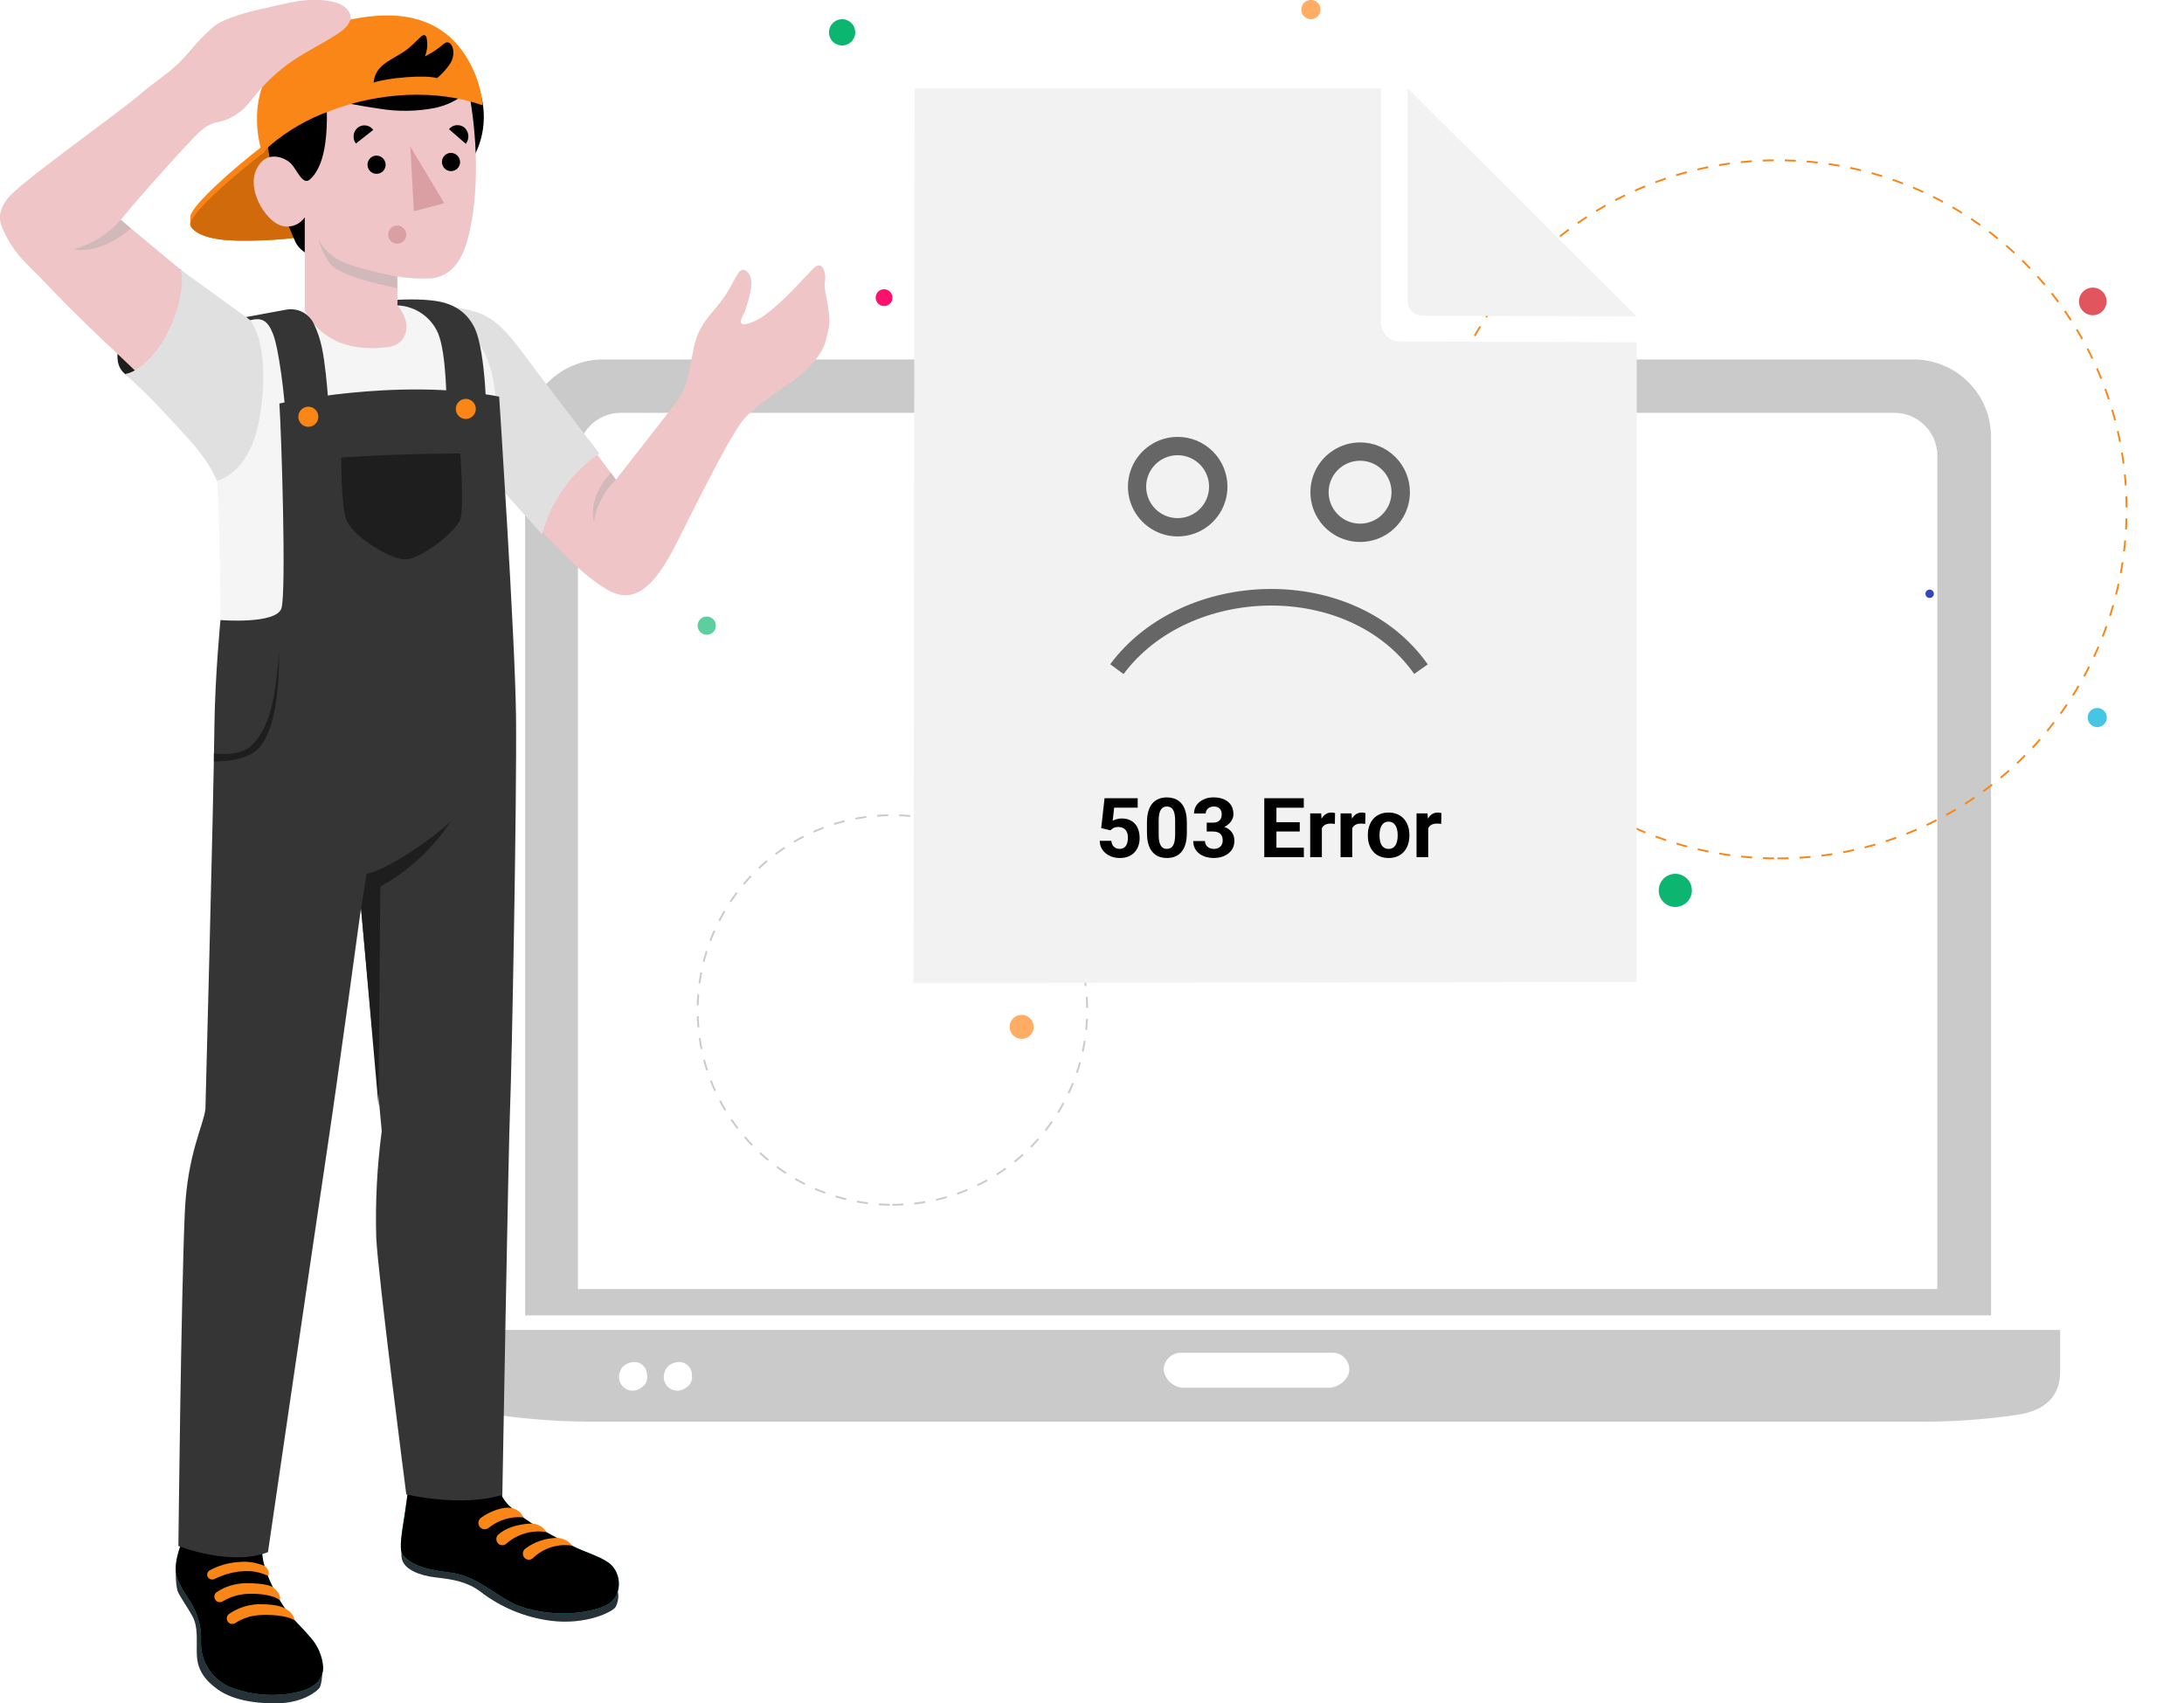<svg width="395" height="308" viewBox="0 0 395 308" fill="none" xmlns="http://www.w3.org/2000/svg">
<g clip-path="url(#clip0_889_287)">
<path d="M346.09 65H109.03C105.305 65.013 101.737 66.499 99.103 69.133C96.469 71.766 94.983 75.335 94.97 79.06V237.85H360.1V79.06C360.108 77.216 359.751 75.388 359.051 73.682C358.35 71.976 357.319 70.425 356.017 69.118C354.715 67.812 353.168 66.775 351.465 66.069C349.761 65.362 347.934 64.999 346.09 65ZM350.39 233.09H104.52V82.33C104.536 80.289 105.357 78.338 106.805 76.899C108.252 75.461 110.209 74.653 112.25 74.65H342.66C344.698 74.66 346.651 75.471 348.097 76.908C349.543 78.344 350.366 80.292 350.39 82.33V233.09ZM82 240.49V247.99C82 252.45 84.54 255.05 89.73 255.83C95.848 256.698 102.021 257.113 108.2 257.07H346.4C352.58 257.139 358.755 256.725 364.87 255.83C370.06 255.05 372.6 252.35 372.6 247.99V240.49H82ZM115.93 250.94C115.633 251.176 115.284 251.339 114.913 251.417C114.541 251.495 114.156 251.485 113.789 251.387C113.422 251.29 113.083 251.109 112.798 250.858C112.514 250.606 112.292 250.292 112.15 249.94C112.021 249.636 111.955 249.31 111.955 248.98C111.955 248.65 112.021 248.324 112.15 248.02C112.245 247.712 112.405 247.428 112.619 247.186C112.833 246.945 113.096 246.752 113.39 246.62C113.896 246.341 114.478 246.232 115.05 246.31C115.325 246.336 115.591 246.419 115.832 246.554C116.072 246.688 116.283 246.87 116.45 247.09C116.822 247.505 117.025 248.043 117.02 248.6C117.125 249.056 117.074 249.533 116.877 249.957C116.68 250.381 116.346 250.727 115.93 250.94ZM124.03 250.94C123.732 251.176 123.383 251.339 123.01 251.417C122.638 251.494 122.253 251.484 121.885 251.387C121.517 251.29 121.177 251.109 120.892 250.858C120.606 250.607 120.383 250.292 120.24 249.94C120.111 249.636 120.045 249.31 120.045 248.98C120.045 248.65 120.111 248.324 120.24 248.02C120.327 247.706 120.485 247.417 120.702 247.174C120.918 246.931 121.188 246.742 121.49 246.62C121.995 246.34 122.578 246.231 123.15 246.31C123.425 246.336 123.691 246.419 123.932 246.554C124.172 246.688 124.383 246.87 124.55 247.09C124.752 247.283 124.908 247.519 125.006 247.78C125.105 248.042 125.144 248.322 125.12 248.6C125.22 249.056 125.167 249.531 124.97 249.954C124.773 250.377 124.443 250.723 124.03 250.94ZM240.35 250.94H213.99C213.11 250.899 212.273 250.549 211.627 249.95C210.981 249.352 210.568 248.544 210.46 247.67C210.473 246.861 210.801 246.088 211.374 245.517C211.947 244.946 212.721 244.62 213.53 244.61H240.97C241.374 244.602 241.776 244.675 242.151 244.826C242.526 244.977 242.866 245.202 243.152 245.488C243.438 245.774 243.663 246.114 243.814 246.489C243.965 246.864 244.038 247.266 244.03 247.67C244.08 249.28 242.11 250.94 240.35 250.94Z" fill="#CACACA"/>
<path d="M321.491 155.22C356.351 155.22 384.611 126.96 384.611 92.1C384.611 57.24 356.351 28.98 321.491 28.98C286.631 28.98 258.371 57.24 258.371 92.1C258.371 126.96 286.631 155.22 321.491 155.22Z" stroke="#FA8617" stroke-width="0.33" stroke-miterlimit="10" stroke-dasharray="1.99 1.99"/>
<path d="M161.402 217.86C180.859 217.86 196.632 202.087 196.632 182.63C196.632 163.173 180.859 147.4 161.402 147.4C141.945 147.4 126.172 163.173 126.172 182.63C126.172 202.087 141.945 217.86 161.402 217.86Z" stroke="#CACACA" stroke-width="0.33" stroke-miterlimit="10" stroke-dasharray="1.99 1.99"/>
<path d="M254.59 15.95V54.43C254.59 55.129 254.865 55.799 255.355 56.297C255.845 56.795 256.511 57.079 257.21 57.09L296.01 57.23L254.59 15.95Z" fill="#F2F2F2"/>
<path d="M165.211 177.73L165.431 15.99H249.761V58.33C249.763 59.224 250.117 60.081 250.745 60.717C251.374 61.353 252.227 61.717 253.121 61.73L296.011 61.91V177.58L165.211 177.73Z" fill="#F2F2F2"/>
<path opacity="0.67" d="M127.822 114.78C128.733 114.78 129.472 114.041 129.472 113.13C129.472 112.219 128.733 111.48 127.822 111.48C126.911 111.48 126.172 112.219 126.172 113.13C126.172 114.041 126.911 114.78 127.822 114.78Z" fill="#0DB670"/>
<path d="M303 164C303.593 164 304.173 163.824 304.667 163.494C305.16 163.165 305.545 162.696 305.772 162.148C305.999 161.6 306.058 160.997 305.942 160.415C305.827 159.833 305.541 159.298 305.121 158.879C304.702 158.459 304.167 158.173 303.585 158.058C303.003 157.942 302.4 158.001 301.852 158.228C301.304 158.455 300.835 158.84 300.506 159.333C300.176 159.827 300 160.407 300 161C299.998 161.395 300.074 161.786 300.224 162.15C300.374 162.515 300.595 162.847 300.874 163.126C301.153 163.405 301.485 163.626 301.85 163.776C302.214 163.926 302.605 164.002 303 164Z" fill="#0DB670"/>
<path d="M159.891 55.34C160.192 55.34 160.486 55.251 160.736 55.084C160.986 54.917 161.18 54.679 161.295 54.402C161.41 54.124 161.441 53.818 161.382 53.523C161.323 53.229 161.178 52.958 160.966 52.745C160.753 52.533 160.482 52.388 160.188 52.329C159.893 52.271 159.587 52.301 159.309 52.416C159.032 52.531 158.794 52.726 158.627 52.976C158.46 53.225 158.371 53.519 158.371 53.82C158.371 54.223 158.531 54.61 158.816 54.895C159.101 55.18 159.488 55.34 159.891 55.34Z" fill="#FF106C"/>
<path d="M184.779 187.85C185.209 187.85 185.629 187.722 185.986 187.484C186.343 187.245 186.621 186.905 186.785 186.508C186.949 186.111 186.991 185.674 186.907 185.253C186.822 184.832 186.615 184.445 186.31 184.142C186.006 183.839 185.618 183.633 185.197 183.55C184.775 183.468 184.338 183.512 183.942 183.678C183.546 183.844 183.207 184.124 182.97 184.482C182.733 184.84 182.607 185.26 182.609 185.69C182.609 185.974 182.666 186.256 182.775 186.519C182.884 186.782 183.044 187.02 183.246 187.221C183.447 187.422 183.687 187.581 183.95 187.688C184.213 187.796 184.495 187.851 184.779 187.85Z" fill="#FFAC64"/>
<path d="M379.308 131.48C379.65 131.48 379.985 131.379 380.269 131.188C380.554 130.998 380.776 130.728 380.906 130.412C381.037 130.096 381.072 129.748 381.005 129.413C380.938 129.077 380.773 128.769 380.531 128.527C380.29 128.285 379.981 128.12 379.646 128.053C379.31 127.987 378.962 128.021 378.646 128.152C378.33 128.283 378.06 128.504 377.87 128.789C377.68 129.073 377.578 129.408 377.578 129.75C377.577 129.978 377.621 130.203 377.707 130.414C377.794 130.624 377.921 130.815 378.082 130.976C378.243 131.137 378.434 131.265 378.645 131.351C378.855 131.438 379.081 131.481 379.308 131.48Z" fill="#45C6E4"/>
<path d="M348.998 108.13C349.2 108.13 349.393 108.05 349.536 107.908C349.678 107.765 349.758 107.572 349.758 107.37C349.758 107.169 349.678 106.975 349.536 106.833C349.393 106.69 349.2 106.61 348.998 106.61C348.797 106.61 348.603 106.69 348.461 106.833C348.318 106.975 348.238 107.169 348.238 107.37C348.238 107.572 348.318 107.765 348.461 107.908C348.603 108.05 348.797 108.13 348.998 108.13Z" fill="#3645BD"/>
<path d="M152.302 3.47C152.773 3.47 153.233 3.61 153.624 3.871C154.016 4.133 154.321 4.504 154.501 4.939C154.681 5.374 154.728 5.853 154.636 6.314C154.544 6.776 154.318 7.2 153.985 7.533C153.652 7.866 153.228 8.092 152.766 8.184C152.305 8.276 151.826 8.229 151.391 8.049C150.956 7.869 150.585 7.564 150.323 7.172C150.061 6.781 149.922 6.321 149.922 5.85C149.922 5.219 150.173 4.613 150.619 4.167C151.065 3.721 151.671 3.47 152.302 3.47Z" fill="#0DB670"/>
<path d="M237.092 3.47C237.436 3.47 237.772 3.368 238.058 3.177C238.344 2.986 238.567 2.714 238.699 2.396C238.831 2.078 238.865 1.728 238.798 1.391C238.731 1.053 238.565 0.743 238.322 0.5C238.079 0.256 237.769 0.091 237.431 0.023C237.093 -0.044 236.744 -0.009 236.426 0.122C236.108 0.254 235.836 0.477 235.645 0.763C235.454 1.049 235.352 1.386 235.352 1.73C235.352 2.191 235.535 2.634 235.861 2.96C236.187 3.287 236.63 3.47 237.092 3.47Z" fill="#FFAC64"/>
<path d="M378.096 56.967C378.453 57.026 378.82 57.006 379.169 56.909C379.518 56.812 379.842 56.64 380.119 56.405C380.395 56.171 380.617 55.879 380.769 55.55C380.921 55.221 381 54.862 381 54.5C381 54.138 380.921 53.779 380.769 53.45C380.617 53.121 380.395 52.829 380.119 52.595C379.842 52.36 379.518 52.188 379.169 52.091C378.82 51.994 378.453 51.974 378.096 52.033C377.511 52.129 376.979 52.429 376.595 52.881C376.211 53.333 376 53.907 376 54.5C376 55.093 376.211 55.667 376.595 56.119C376.979 56.571 377.511 56.871 378.096 56.967Z" fill="#E1555F"/>
<path d="M246 80C244.22 80 242.48 80.528 241 81.517C239.52 82.506 238.366 83.911 237.685 85.556C237.004 87.2 236.826 89.01 237.173 90.756C237.52 92.502 238.377 94.105 239.636 95.364C240.895 96.623 242.498 97.48 244.244 97.827C245.99 98.174 247.8 97.996 249.444 97.315C251.089 96.634 252.494 95.48 253.483 94C254.472 92.52 255 90.78 255 89C255 86.613 254.052 84.324 252.364 82.636C250.676 80.948 248.387 80 246 80ZM246 94.688C244.874 94.691 243.773 94.36 242.836 93.737C241.899 93.114 241.167 92.226 240.734 91.187C240.301 90.148 240.187 89.004 240.404 87.9C240.622 86.796 241.162 85.781 241.957 84.984C242.752 84.187 243.765 83.644 244.869 83.423C245.973 83.202 247.117 83.314 248.157 83.744C249.197 84.174 250.087 84.903 250.712 85.839C251.338 86.774 251.672 87.874 251.672 89C251.672 90.506 251.075 91.95 250.012 93.016C248.948 94.082 247.506 94.683 246 94.688Z" fill="#666666"/>
<path d="M202 121C214.533 104.116 244.484 103.223 257 121" stroke="#666666" stroke-width="3" stroke-miterlimit="10"/>
<path d="M212.984 79C211.205 79.003 209.467 79.534 207.989 80.524C206.511 81.515 205.359 82.922 204.681 84.567C204.002 86.212 203.826 88.021 204.175 89.765C204.524 91.51 205.382 93.112 206.642 94.37C207.901 95.627 209.505 96.482 211.25 96.828C212.995 97.174 214.804 96.995 216.448 96.313C218.091 95.632 219.496 94.478 220.484 92.999C221.473 91.519 222 89.779 222 88C222 86.817 221.767 85.645 221.313 84.552C220.86 83.459 220.196 82.466 219.358 81.63C218.521 80.795 217.527 80.132 216.433 79.681C215.34 79.229 214.168 78.998 212.984 79ZM212.984 93.688C211.86 93.688 210.76 93.354 209.825 92.729C208.889 92.104 208.16 91.216 207.73 90.177C207.299 89.137 207.187 87.994 207.406 86.89C207.626 85.787 208.167 84.774 208.963 83.978C209.758 83.183 210.772 82.641 211.875 82.422C212.978 82.202 214.122 82.315 215.161 82.746C216.2 83.176 217.088 83.905 217.713 84.84C218.338 85.775 218.672 86.875 218.672 88C218.674 88.748 218.528 89.488 218.243 90.179C217.958 90.87 217.539 91.498 217.011 92.026C216.482 92.555 215.854 92.974 215.163 93.259C214.472 93.544 213.732 93.69 212.984 93.688Z" fill="#666666"/>
<path d="M200.848 150.144L199.163 149.741L199.771 144.336H205.762V146.042H201.507L201.243 148.408C201.385 148.325 201.6 148.237 201.888 148.145C202.176 148.047 202.498 147.998 202.854 147.998C203.372 147.998 203.831 148.079 204.231 148.24C204.632 148.401 204.971 148.635 205.25 148.943C205.533 149.25 205.748 149.626 205.894 150.071C206.041 150.515 206.114 151.018 206.114 151.58C206.114 152.053 206.041 152.505 205.894 152.935C205.748 153.359 205.525 153.74 205.228 154.077C204.93 154.409 204.556 154.67 204.107 154.861C203.658 155.051 203.125 155.146 202.51 155.146C202.051 155.146 201.607 155.078 201.177 154.941C200.752 154.805 200.369 154.602 200.027 154.333C199.69 154.065 199.419 153.74 199.214 153.359C199.014 152.974 198.909 152.534 198.899 152.041H200.994C201.023 152.344 201.102 152.605 201.229 152.825C201.36 153.04 201.534 153.206 201.749 153.323C201.963 153.44 202.215 153.499 202.503 153.499C202.771 153.499 203.001 153.447 203.191 153.345C203.382 153.242 203.536 153.101 203.653 152.92C203.77 152.734 203.855 152.52 203.909 152.275C203.968 152.026 203.997 151.758 203.997 151.47C203.997 151.182 203.963 150.92 203.895 150.686C203.826 150.452 203.721 150.249 203.58 150.078C203.438 149.907 203.257 149.775 203.038 149.683C202.823 149.59 202.571 149.543 202.283 149.543C201.893 149.543 201.59 149.604 201.375 149.727C201.165 149.849 200.989 149.988 200.848 150.144ZM214.654 148.73V150.576C214.654 151.377 214.568 152.068 214.397 152.649C214.227 153.225 213.98 153.699 213.658 154.07C213.34 154.436 212.962 154.707 212.522 154.883C212.083 155.059 211.595 155.146 211.058 155.146C210.628 155.146 210.228 155.093 209.856 154.985C209.485 154.873 209.151 154.7 208.853 154.465C208.56 154.231 208.306 153.936 208.091 153.579C207.881 153.218 207.72 152.788 207.608 152.29C207.496 151.792 207.439 151.221 207.439 150.576V148.73C207.439 147.93 207.525 147.244 207.696 146.672C207.872 146.096 208.118 145.625 208.436 145.259C208.758 144.893 209.139 144.624 209.578 144.453C210.018 144.277 210.506 144.189 211.043 144.189C211.473 144.189 211.871 144.246 212.237 144.358C212.608 144.465 212.942 144.634 213.24 144.863C213.538 145.093 213.792 145.388 214.002 145.75C214.212 146.106 214.373 146.533 214.485 147.031C214.598 147.524 214.654 148.091 214.654 148.73ZM212.537 150.854V148.445C212.537 148.059 212.515 147.722 212.471 147.434C212.432 147.146 212.371 146.902 212.288 146.702C212.205 146.497 212.103 146.331 211.98 146.204C211.858 146.077 211.719 145.984 211.563 145.925C211.407 145.867 211.233 145.837 211.043 145.837C210.804 145.837 210.591 145.884 210.406 145.977C210.225 146.069 210.071 146.218 209.944 146.423C209.817 146.624 209.72 146.892 209.651 147.229C209.588 147.561 209.556 147.966 209.556 148.445V150.854C209.556 151.24 209.576 151.58 209.615 151.873C209.659 152.166 209.722 152.417 209.805 152.627C209.893 152.832 209.996 153 210.113 153.132C210.235 153.259 210.374 153.352 210.53 153.411C210.691 153.469 210.867 153.499 211.058 153.499C211.292 153.499 211.5 153.452 211.68 153.359C211.866 153.262 212.022 153.11 212.149 152.905C212.281 152.695 212.378 152.422 212.442 152.085C212.505 151.748 212.537 151.338 212.537 150.854ZM218.25 148.752H219.378C219.739 148.752 220.037 148.691 220.271 148.569C220.506 148.442 220.679 148.267 220.792 148.042C220.909 147.812 220.967 147.546 220.967 147.244C220.967 146.97 220.914 146.729 220.806 146.519C220.704 146.304 220.545 146.138 220.33 146.021C220.115 145.898 219.844 145.837 219.517 145.837C219.258 145.837 219.019 145.889 218.799 145.991C218.58 146.094 218.404 146.238 218.272 146.423C218.14 146.609 218.074 146.833 218.074 147.097H215.958C215.958 146.511 216.114 146.001 216.426 145.566C216.744 145.132 217.168 144.792 217.701 144.548C218.233 144.304 218.819 144.182 219.458 144.182C220.181 144.182 220.813 144.299 221.355 144.534C221.897 144.763 222.32 145.103 222.623 145.552C222.925 146.001 223.077 146.558 223.077 147.222C223.077 147.559 222.999 147.886 222.842 148.203C222.686 148.516 222.461 148.799 222.168 149.053C221.88 149.302 221.529 149.502 221.114 149.653C220.699 149.8 220.232 149.873 219.715 149.873H218.25V148.752ZM218.25 150.356V149.265H219.715C220.296 149.265 220.806 149.331 221.246 149.463C221.685 149.595 222.054 149.785 222.352 150.034C222.649 150.278 222.874 150.569 223.025 150.906C223.177 151.238 223.252 151.606 223.252 152.012C223.252 152.51 223.157 152.954 222.967 153.345C222.776 153.73 222.508 154.058 222.161 154.326C221.819 154.595 221.419 154.8 220.96 154.941C220.501 155.078 220 155.146 219.458 155.146C219.009 155.146 218.567 155.085 218.133 154.963C217.703 154.836 217.312 154.648 216.961 154.399C216.614 154.146 216.336 153.828 216.126 153.447C215.921 153.062 215.818 152.605 215.818 152.078H217.935C217.935 152.351 218.003 152.595 218.14 152.81C218.277 153.025 218.465 153.193 218.704 153.315C218.948 153.438 219.219 153.499 219.517 153.499C219.854 153.499 220.142 153.438 220.381 153.315C220.625 153.188 220.811 153.013 220.938 152.788C221.07 152.559 221.136 152.292 221.136 151.99C221.136 151.599 221.065 151.287 220.923 151.052C220.782 150.813 220.579 150.637 220.315 150.525C220.052 150.413 219.739 150.356 219.378 150.356H218.25ZM235.813 153.286V155H230.137V153.286H235.813ZM230.855 144.336V155H228.658V144.336H230.855ZM235.074 148.679V150.349H230.137V148.679H235.074ZM235.806 144.336V146.057H230.137V144.336H235.806ZM239.073 148.804V155H236.963V147.075H238.948L239.073 148.804ZM241.46 147.024L241.424 148.979C241.321 148.965 241.197 148.953 241.05 148.943C240.909 148.928 240.779 148.921 240.662 148.921C240.364 148.921 240.105 148.96 239.886 149.038C239.671 149.111 239.49 149.221 239.344 149.368C239.202 149.514 239.095 149.692 239.021 149.902C238.953 150.112 238.914 150.352 238.904 150.62L238.479 150.488C238.479 149.976 238.531 149.504 238.633 149.075C238.736 148.64 238.885 148.262 239.08 147.939C239.28 147.617 239.524 147.368 239.812 147.192C240.101 147.017 240.43 146.929 240.801 146.929C240.918 146.929 241.038 146.938 241.16 146.958C241.282 146.973 241.382 146.995 241.46 147.024ZM244.566 148.804V155H242.457V147.075H244.441L244.566 148.804ZM246.954 147.024L246.917 148.979C246.814 148.965 246.69 148.953 246.543 148.943C246.402 148.928 246.272 148.921 246.155 148.921C245.857 148.921 245.599 148.96 245.379 149.038C245.164 149.111 244.983 149.221 244.837 149.368C244.695 149.514 244.588 149.692 244.515 149.902C244.446 150.112 244.407 150.352 244.397 150.62L243.973 150.488C243.973 149.976 244.024 149.504 244.126 149.075C244.229 148.64 244.378 148.262 244.573 147.939C244.773 147.617 245.018 147.368 245.306 147.192C245.594 147.017 245.923 146.929 246.294 146.929C246.412 146.929 246.531 146.938 246.653 146.958C246.775 146.973 246.875 146.995 246.954 147.024ZM247.393 151.118V150.964C247.393 150.383 247.476 149.849 247.642 149.36C247.808 148.867 248.05 148.44 248.367 148.079C248.685 147.717 249.075 147.437 249.539 147.236C250.003 147.031 250.535 146.929 251.136 146.929C251.736 146.929 252.271 147.031 252.74 147.236C253.208 147.437 253.602 147.717 253.919 148.079C254.241 148.44 254.485 148.867 254.651 149.36C254.817 149.849 254.9 150.383 254.9 150.964V151.118C254.9 151.694 254.817 152.229 254.651 152.722C254.485 153.21 254.241 153.638 253.919 154.004C253.602 154.365 253.211 154.646 252.747 154.846C252.283 155.046 251.751 155.146 251.15 155.146C250.55 155.146 250.015 155.046 249.546 154.846C249.083 154.646 248.689 154.365 248.367 154.004C248.05 153.638 247.808 153.21 247.642 152.722C247.476 152.229 247.393 151.694 247.393 151.118ZM249.502 150.964V151.118C249.502 151.45 249.532 151.76 249.59 152.048C249.649 152.336 249.742 152.59 249.869 152.81C250 153.025 250.171 153.193 250.381 153.315C250.591 153.438 250.848 153.499 251.15 153.499C251.443 153.499 251.695 153.438 251.905 153.315C252.115 153.193 252.283 153.025 252.41 152.81C252.537 152.59 252.63 152.336 252.688 152.048C252.752 151.76 252.784 151.45 252.784 151.118V150.964C252.784 150.642 252.752 150.339 252.688 150.056C252.63 149.768 252.535 149.514 252.403 149.294C252.276 149.07 252.107 148.894 251.897 148.767C251.688 148.64 251.434 148.577 251.136 148.577C250.838 148.577 250.584 148.64 250.374 148.767C250.169 148.894 250 149.07 249.869 149.294C249.742 149.514 249.649 149.768 249.59 150.056C249.532 150.339 249.502 150.642 249.502 150.964ZM258.306 148.804V155H256.197V147.075H258.182L258.306 148.804ZM260.694 147.024L260.657 148.979C260.555 148.965 260.43 148.953 260.284 148.943C260.142 148.928 260.013 148.921 259.896 148.921C259.598 148.921 259.339 148.96 259.119 149.038C258.904 149.111 258.724 149.221 258.577 149.368C258.436 149.514 258.328 149.692 258.255 149.902C258.187 150.112 258.147 150.352 258.138 150.62L257.713 150.488C257.713 149.976 257.764 149.504 257.867 149.075C257.969 148.64 258.118 148.262 258.313 147.939C258.514 147.617 258.758 147.368 259.046 147.192C259.334 147.017 259.664 146.929 260.035 146.929C260.152 146.929 260.271 146.938 260.394 146.958C260.516 146.973 260.616 146.995 260.694 147.024Z" fill="black"/>
<path d="M97.909 95.978C92.105 89.987 81.602 76.379 81.602 76.379L75.64 55.702C75.491 55.761 78.67 55.771 79.614 55.702C86.034 56.131 87.922 56.7 91.916 61.073C95.087 64.558 107.18 81.161 111.393 86.742L122.552 72.455C125.226 68.391 124.788 63.849 126.18 60.534C127.571 57.219 129.807 55.752 131.605 52.746C133.404 49.741 133.831 47.754 135.302 49.322C136.772 50.889 135.073 54.993 134.855 55.931C134.636 56.87 132.39 59.675 136.146 58.218C139.903 56.76 145.706 49.861 147.206 48.443C148.707 47.025 149.492 49.222 149.194 50.949C148.896 52.676 150.466 56.57 149.879 59.426C149.263 62.421 148.816 63.849 145.905 66.794C143.202 69.54 136.564 72.894 133.98 76.499C131.396 80.103 125.852 91.285 122.463 98.024C118.17 106.591 114.513 109.416 109.664 106.531C104.815 103.645 100.065 98.204 97.909 95.978Z" fill="#EFC5C7"/>
<path d="M77.548 55.502C80.833 55.186 84.146 55.641 87.227 56.83C90.714 58.407 93.079 61.822 96.478 66.374C99.876 70.927 108.402 81.999 108.402 81.999C103.317 85.469 99.642 90.661 98.048 96.626L77.279 73.563L77.548 55.502Z" fill="#E0E0E0"/>
<path d="M111.383 86.752C109.288 88.768 107.895 91.407 107.408 94.28C107.408 94.28 106.156 90.137 110.498 85.474L111.383 86.752Z" fill="#D1B8B9"/>
<path d="M57.565 55.432C55.309 55.981 49.248 56.76 45.253 57.908C42.272 58.757 39.291 62.431 38.715 65.146C36.727 73.843 38.496 79.314 39.231 86.932C39.967 94.55 40.016 132.559 40.016 132.559C44.22 140.806 76.068 142.483 91.481 131.171C91.481 131.171 89.592 80.572 89.592 72.694C89.592 64.817 85.24 55.362 73.216 54.653L57.565 55.432Z" fill="#F5F5F5"/>
<path d="M71.179 30.511C71.168 30.841 71.06 31.159 70.869 31.427C70.678 31.695 70.413 31.901 70.106 32.019C69.8 32.136 69.466 32.16 69.146 32.088C68.826 32.016 68.534 31.851 68.307 31.613C68.079 31.375 67.927 31.076 67.868 30.751C67.81 30.427 67.848 30.093 67.977 29.79C68.106 29.487 68.322 29.229 68.596 29.048C68.871 28.868 69.192 28.772 69.52 28.774C69.969 28.785 70.395 28.973 70.706 29.299C71.017 29.624 71.187 30.06 71.179 30.511Z" fill="#263238"/>
<path d="M69.519 24.86L66.081 26.767C65.836 26.295 65.782 25.746 65.93 25.234C66.078 24.723 66.417 24.288 66.876 24.022C67.103 23.896 67.353 23.819 67.611 23.793C67.869 23.768 68.129 23.795 68.376 23.874C68.623 23.952 68.852 24.08 69.048 24.249C69.245 24.419 69.405 24.627 69.519 24.86Z" fill="#263238"/>
<path d="M70.762 40.715L74.617 42.163C74.538 42.426 74.406 42.669 74.23 42.879C74.053 43.088 73.835 43.258 73.59 43.379C73.344 43.5 73.077 43.569 72.804 43.581C72.531 43.593 72.259 43.549 72.004 43.451C71.485 43.245 71.065 42.845 70.833 42.335C70.602 41.825 70.576 41.244 70.762 40.715Z" fill="#F28F8F"/>
<path d="M84.453 26.248L81.323 23.822C81.47 23.609 81.658 23.429 81.877 23.292C82.096 23.155 82.34 23.064 82.594 23.024C82.849 22.985 83.109 22.998 83.359 23.064C83.608 23.129 83.842 23.244 84.046 23.403C84.464 23.734 84.739 24.214 84.815 24.744C84.891 25.273 84.761 25.812 84.453 26.248Z" fill="#263238"/>
<path d="M83.75 30.512C83.738 30.829 83.634 31.135 83.45 31.393C83.266 31.651 83.011 31.849 82.716 31.962C82.421 32.076 82.099 32.099 81.791 32.03C81.483 31.961 81.201 31.803 80.982 31.574C80.763 31.346 80.615 31.058 80.558 30.746C80.501 30.434 80.536 30.112 80.659 29.82C80.783 29.528 80.989 29.278 81.252 29.103C81.515 28.928 81.824 28.834 82.14 28.834C82.355 28.838 82.568 28.885 82.765 28.971C82.963 29.057 83.141 29.182 83.291 29.338C83.44 29.494 83.558 29.677 83.636 29.879C83.715 30.08 83.754 30.295 83.75 30.512Z" fill="#263238"/>
<path d="M75.022 27.726L75.579 37.89L80.856 36.083L75.022 27.726Z" fill="#F28F8F"/>
<path d="M71.156 28.175L47.496 26.418C42.915 29.902 34.409 37.231 34.419 39.258V40.665C34.424 40.728 34.441 40.789 34.469 40.845C35.303 42.443 38.324 43.431 43.024 43.511C48.599 43.601 57.254 43.091 59.53 41.125C62.948 38.129 71.156 29.513 71.156 29.513L69.964 29.423L71.156 28.175Z" fill="#FA8617"/>
<path opacity="0.2" d="M71.156 28.175L47.496 26.418C42.915 29.902 34.409 37.231 34.419 39.258V40.665C34.424 40.728 34.441 40.789 34.469 40.845C35.303 42.443 38.324 43.431 43.024 43.511C48.599 43.601 57.254 43.091 59.53 41.125C62.948 38.129 71.156 29.513 71.156 29.513L69.964 29.423L71.156 28.175Z" fill="#FA8617"/>
<path d="M47.496 27.756C42.716 31.4 33.584 39.238 34.469 40.845C35.353 42.453 38.324 43.431 43.024 43.511C48.599 43.601 57.254 43.092 59.53 41.125C62.948 38.129 71.156 29.513 71.156 29.513L47.496 27.756Z" fill="#D06B0A"/>
<path opacity="0.4" d="M47.496 27.756C42.716 31.4 33.584 39.238 34.469 40.845C35.353 42.453 38.324 43.431 43.024 43.511C48.599 43.601 57.254 43.092 59.53 41.125C62.948 38.129 71.156 29.513 71.156 29.513L47.496 27.756Z" fill="#D06B0A"/>
<path d="M47.497 27.756C47.417 28.445 49.832 29.883 49.832 29.883L49.156 25.709L47.497 27.756Z" fill="#D06B0A"/>
<path opacity="0.3" d="M47.497 27.756C47.417 28.445 49.832 29.883 49.832 29.883L49.156 25.709L47.497 27.756Z" fill="#D06B0A"/>
<path d="M53.747 13.868C53.747 13.868 50.05 14.387 48.689 17.183C47.517 19.619 47.934 25.499 49.514 31.909C50.408 36.034 51.741 40.051 53.489 43.89C54.103 44.985 55.114 45.8 56.311 46.166L56.122 38.559L55.844 33.267C55.844 33.267 59.232 28.624 59.6 24.82C60.087 19.918 59.053 17.922 59.053 17.922L53.747 13.868Z" fill="black"/>
<path d="M59.71 21.226C59.723 24.99 61.223 28.594 63.88 31.247C66.537 33.9 70.134 35.384 73.88 35.374C81.681 35.374 87.534 28.914 87.504 21.076C87.474 13.239 81.591 6.959 73.791 6.989C70.045 7.002 66.457 8.509 63.817 11.179C61.176 13.849 59.699 17.463 59.71 21.226Z" fill="black"/>
<path d="M56.023 32.468C54.752 33.577 53.718 30.711 52.645 29.593C51.572 28.475 48.084 26.957 46.365 30.641C44.645 34.325 47.885 39.627 50.568 40.695C51.372 41.015 52.26 41.051 53.087 40.797C53.914 40.543 54.63 40.014 55.119 39.297V56.141C59.094 63.419 66.229 63.2 70.025 62.78C73.821 62.361 74.645 58.417 71.873 55.222V50.011C73.979 50.342 76.115 50.446 78.243 50.32C81.711 49.771 83.529 47.135 84.563 43.331C86.242 37.261 86.908 27.057 84.563 15.266C80.677 12.271 67.193 12.74 59.034 17.942C59.621 28.425 57.285 31.36 56.023 32.468Z" fill="#EFC5C7"/>
<path d="M83.102 10.114C81.493 8.391 79.539 7.03 77.368 6.12C75.624 5.37 73.751 4.969 71.853 4.942C69.389 4.942 66.885 4.573 64.47 4.653C60.197 4.792 55.03 6.54 53.102 10.713C52.218 12.63 52.108 14.647 53.818 15.965C55.374 17.029 57.158 17.713 59.025 17.962C62.195 18.511 65.335 19.209 68.525 19.639C71.933 20.218 75.419 20.168 78.809 19.489C80.403 19.127 81.918 18.477 83.281 17.572C83.979 17.103 84.625 16.561 85.209 15.955C85.438 15.725 86.044 15.246 86.113 14.956C86.183 14.667 85.775 13.958 85.606 13.698C84.941 12.393 84.098 11.187 83.102 10.114Z" fill="black"/>
<path d="M71.846 50.05C71.846 50.05 64.085 48.513 61.372 47.055C59.777 46.224 58.468 44.93 57.616 43.341C58.031 44.93 58.757 46.42 59.752 47.724C61.739 50.26 71.856 52.107 71.856 52.107L71.846 50.05Z" fill="#D1B8B9"/>
<path d="M69.746 29.843C69.734 30.166 69.628 30.478 69.441 30.741C69.254 31.004 68.994 31.206 68.693 31.321C68.393 31.437 68.065 31.461 67.751 31.391C67.437 31.321 67.151 31.159 66.927 30.927C66.704 30.694 66.554 30.4 66.495 30.083C66.436 29.765 66.472 29.437 66.598 29.139C66.724 28.842 66.934 28.588 67.202 28.409C67.47 28.231 67.784 28.136 68.106 28.135C68.326 28.139 68.542 28.186 68.743 28.274C68.944 28.362 69.126 28.489 69.278 28.648C69.43 28.806 69.55 28.993 69.63 29.198C69.71 29.403 69.75 29.622 69.746 29.843Z" fill="black"/>
<path d="M73.484 42.482C73.472 42.805 73.366 43.118 73.179 43.381C72.992 43.644 72.732 43.846 72.431 43.961C72.131 44.077 71.803 44.101 71.489 44.031C71.175 43.96 70.889 43.799 70.665 43.566C70.442 43.334 70.292 43.04 70.233 42.722C70.175 42.405 70.21 42.077 70.336 41.779C70.462 41.481 70.672 41.228 70.94 41.049C71.208 40.871 71.523 40.775 71.844 40.775C72.064 40.778 72.281 40.824 72.483 40.911C72.684 40.999 72.867 41.126 73.019 41.285C73.172 41.443 73.291 41.631 73.371 41.837C73.451 42.042 73.489 42.262 73.484 42.482Z" fill="#D99FA2"/>
<path d="M67.512 23.483L64.362 25.959C64.044 25.529 63.901 24.995 63.96 24.463C64.019 23.931 64.276 23.442 64.68 23.093C64.889 22.927 65.13 22.806 65.387 22.736C65.645 22.665 65.914 22.648 66.178 22.684C66.442 22.721 66.697 22.81 66.926 22.947C67.155 23.084 67.354 23.266 67.512 23.483Z" fill="black"/>
<path d="M84.244 26.009L81.203 23.353C81.369 23.15 81.574 22.982 81.805 22.858C82.035 22.735 82.288 22.659 82.549 22.634C82.809 22.609 83.072 22.635 83.322 22.712C83.572 22.79 83.804 22.916 84.005 23.083C84.41 23.448 84.659 23.954 84.704 24.498C84.748 25.042 84.584 25.583 84.244 26.009Z" fill="black"/>
<path d="M83.211 29.353C83.199 29.676 83.093 29.989 82.906 30.252C82.719 30.515 82.459 30.716 82.158 30.832C81.858 30.947 81.53 30.972 81.216 30.901C80.902 30.831 80.616 30.67 80.392 30.437C80.169 30.205 80.019 29.911 79.96 29.593C79.901 29.276 79.937 28.947 80.063 28.65C80.188 28.352 80.398 28.099 80.667 27.92C80.935 27.741 81.249 27.646 81.571 27.646C81.79 27.65 82.007 27.697 82.208 27.785C82.409 27.873 82.591 28 82.743 28.158C82.895 28.317 83.015 28.504 83.095 28.709C83.175 28.914 83.215 29.133 83.211 29.353Z" fill="black"/>
<path d="M74.22 26.538L74.846 38.199L80.352 36.742L74.22 26.538Z" fill="#D99FA2"/>
<path d="M46.485 21.975C46.529 23.98 46.864 25.968 47.479 27.876C47.876 27.255 48.365 26.7 48.93 26.228C52.091 23.566 55.698 21.491 59.582 20.098C68.526 16.623 78.96 16.104 87.297 19.04C87.153 17.332 86.779 15.653 86.184 14.048C83.143 6.06 76.992 1.917 67.174 2.945C55.677 4.123 46.177 10.533 46.485 21.975Z" fill="#FA8617"/>
<path d="M67.562 14.936C70.235 14.028 77.052 13.499 79.039 14.128C79.962 13.364 80.769 12.47 81.434 11.472C82.368 9.984 82.05 8.117 81.176 7.728C80.301 7.338 80.242 8.507 76.853 10.194C77.3 9.103 77.397 7.899 77.131 6.749C76.575 5.372 75.412 7.848 72.888 9.455C70.364 11.062 67.88 11.861 67.562 14.936Z" fill="black"/>
<path d="M32.681 48.772C30.455 46.935 16.96 63 22.605 67.622C28.249 72.245 35.145 60.633 34.211 54.903C33.277 49.172 32.681 48.772 32.681 48.772Z" fill="#1E1E1E"/>
<path d="M21.832 39.747C25.211 35.583 34.184 25.579 36.172 23.772C38.159 21.965 39.351 22.205 40.584 21.775C41.964 21.278 43.221 20.488 44.27 19.459C44.905 18.797 45.499 18.097 46.049 17.362C47.977 14.969 50.236 12.864 52.756 11.112C55.42 9.265 58.341 7.897 61.064 6.12C62.694 5.072 64.462 3.305 62.614 1.498C62.054 0.976 61.369 0.608 60.627 0.429C56.006 -0.789 51.872 0.649 47.261 1.627C45.255 2.048 43.285 2.625 41.369 3.355C40.428 3.681 39.54 4.145 38.735 4.732C37.175 6.073 35.728 7.542 34.413 9.126C31.243 13.029 28.56 14.237 25.469 16.943C21.822 20.108 5.476 31.72 2.028 35.174C-0.834 38.039 0.04 40.406 0.418 41.224C2.455 45.927 4.88 47.674 7.742 50.649C8.686 51.648 9.639 52.646 10.594 53.645C14.31 57.429 18.046 60.993 21.922 64.627C26.055 68.501 27.745 70.358 31.431 74.092C33.741 76.505 35.623 79.298 36.996 82.349C43.664 83.877 48.215 69.699 45.83 61.482C45.096 59.413 43.742 57.624 41.955 56.36C35.158 50.909 21.832 39.747 21.832 39.747Z" fill="#EFC5C7"/>
<path d="M21.829 39.747C19.576 42.3 16.641 44.151 13.373 45.078C13.373 45.078 17.616 46.356 23.707 41.314L21.829 39.747Z" fill="#D1B8B9"/>
<path d="M45.253 57.908C43.733 56.71 40.036 54.154 32.682 48.773C32.682 48.773 33.676 51.328 31.48 57.459C29.284 63.589 25.101 67.323 22.606 67.623C22.606 67.623 26.69 71.277 30.407 75.35C34.123 79.424 37.214 82.339 39.231 86.932C39.231 86.932 44.965 85.814 46.803 76.289C48.105 69.599 48.035 61.662 45.253 57.908Z" fill="#E0E0E0"/>
<path d="M58.101 301.431C58.459 301.81 58.23 304.566 57.783 305.195C57.336 305.824 54.802 307.92 50.191 308C45.769 308.08 41.864 307.271 39.36 305.474C36.856 303.677 35.713 301.8 35.604 299.264C35.495 296.728 35.902 294.272 34.809 292.275C33.815 290.428 32.424 288.601 32.086 287.603C31.698 285.816 31.698 283.967 32.086 282.181L58.101 301.431Z" fill="#263238"/>
<path d="M47.369 280.045C47.382 281.002 47.513 281.954 47.757 282.88C48.325 284.868 49.133 286.779 50.162 288.571C50.662 289.511 51.227 290.415 51.851 291.277C53.103 292.944 54.693 294.342 56.015 295.939C57.443 297.462 58.303 299.434 58.449 301.52C58.449 305.005 54.633 305.983 51.722 306.343C48.566 306.719 45.367 306.378 42.361 305.344C40.778 304.839 39.373 303.885 38.315 302.598C37.258 301.31 36.592 299.744 36.399 298.086C36.29 297.087 36.399 296.089 36.339 295.151C36.075 292.914 35.266 290.778 33.984 288.93C33.235 287.864 32.602 286.719 32.096 285.516C31.311 283.319 32.156 280.933 32.851 278.827C33.448 276.999 33.925 274.833 34.56 275.013C34.56 275.392 34.56 276.201 34.56 276.201C34.759 276.62 35.216 276.92 35.326 277.389C35.429 277.888 35.579 278.376 35.773 278.846C36.056 279.579 36.56 280.204 37.214 280.634C37.333 279.326 37.442 278.018 37.562 276.71C37.547 276.3 37.674 275.899 37.919 275.572C38.237 275.305 38.638 275.157 39.052 275.152C41.501 274.701 44.004 274.627 46.475 274.933C46.666 274.939 46.853 274.985 47.024 275.07C47.196 275.154 47.347 275.274 47.469 275.422C47.6 275.702 47.639 276.017 47.578 276.321C47.444 277.557 47.375 278.8 47.369 280.045Z" fill="#27DEBF"/>
<path d="M47.369 280.045C47.382 281.002 47.513 281.954 47.757 282.88C48.325 284.868 49.133 286.779 50.162 288.571C50.662 289.511 51.227 290.415 51.851 291.277C53.103 292.944 54.693 294.342 56.015 295.939C57.443 297.462 58.303 299.434 58.449 301.52C58.449 305.005 54.633 305.983 51.722 306.343C48.566 306.719 45.367 306.378 42.361 305.344C40.778 304.839 39.373 303.885 38.315 302.598C37.258 301.31 36.592 299.744 36.399 298.086C36.29 297.087 36.399 296.089 36.339 295.151C36.075 292.914 35.266 290.778 33.984 288.93C33.235 287.864 32.602 286.719 32.096 285.516C31.311 283.319 32.156 280.933 32.851 278.827C33.448 276.999 33.925 274.833 34.56 275.013C34.56 275.392 34.56 276.201 34.56 276.201C34.759 276.62 35.216 276.92 35.326 277.389C35.429 277.888 35.579 278.376 35.773 278.846C36.056 279.579 36.56 280.204 37.214 280.634C37.333 279.326 37.442 278.018 37.562 276.71C37.547 276.3 37.674 275.899 37.919 275.572C38.237 275.305 38.638 275.157 39.052 275.152C41.501 274.701 44.004 274.627 46.475 274.933C46.666 274.939 46.853 274.985 47.024 275.07C47.196 275.154 47.347 275.274 47.469 275.422C47.6 275.702 47.639 276.017 47.578 276.321C47.444 277.557 47.375 278.8 47.369 280.045Z" fill="black"/>
<path d="M50.59 289.33C49.347 288.331 46.466 288.122 44.886 288.201C43.275 288.258 41.704 288.718 40.315 289.539C40.112 289.677 39.867 289.734 39.625 289.701C39.383 289.668 39.161 289.546 39.003 289.36C38.913 289.254 38.845 289.131 38.805 288.998C38.764 288.864 38.752 288.724 38.769 288.586C38.786 288.448 38.831 288.315 38.902 288.195C38.974 288.076 39.069 287.972 39.182 287.892C40.709 286.881 42.49 286.323 44.319 286.285C48.215 286.225 49.288 286.953 49.288 286.953C49.288 286.953 51.027 288.191 50.59 289.33Z" fill="#FA8617"/>
<path d="M53.352 293.044C51.791 291.995 48.612 291.965 47.022 292.045C45.439 292.123 43.905 292.616 42.57 293.473C42.369 293.611 42.124 293.671 41.882 293.639C41.64 293.608 41.418 293.488 41.258 293.303C41.166 293.198 41.097 293.074 41.056 292.94C41.014 292.805 41.002 292.664 41.019 292.524C41.035 292.385 41.081 292.251 41.154 292.13C41.226 292.01 41.322 291.906 41.437 291.826C42.994 290.764 44.814 290.159 46.694 290.078C50.589 290.019 51.563 290.867 51.563 290.867C52.005 291.071 52.396 291.372 52.706 291.749C53.016 292.126 53.236 292.569 53.352 293.044Z" fill="#FA8617"/>
<path d="M42.977 282.471C44.625 282.271 46.295 282.505 47.826 283.149C48.492 283.569 48.889 284.677 48.432 284.937C47.093 284.304 45.618 284.016 44.14 284.098C42.679 284.167 41.241 284.484 39.886 285.036C39.511 285.18 39.143 285.344 38.783 285.526C38.671 285.58 38.549 285.612 38.424 285.618C38.299 285.623 38.175 285.604 38.058 285.56C37.941 285.516 37.834 285.449 37.743 285.362C37.653 285.276 37.581 285.172 37.531 285.056C37.45 284.856 37.445 284.633 37.519 284.43C37.592 284.227 37.739 284.059 37.929 283.958C39.487 283.107 41.208 282.6 42.977 282.471Z" fill="#FA8617"/>
<path d="M111.681 287.493C111.96 288.524 111.839 289.623 111.343 290.568C110.866 291.446 106.017 293.863 99.707 293.084C95.021 292.501 90.578 290.667 86.838 287.772C84.503 286.035 82.009 285.596 78.888 285.246C75.768 284.897 73.403 283.799 72.797 282.251C72.191 280.703 73.115 278.257 73.115 278.257L111.681 287.493Z" fill="#263238"/>
<path d="M87.068 267.305C87.637 267.182 88.198 267.021 88.747 266.826C89.046 266.697 89.379 266.676 89.691 266.766C89.873 266.887 90.023 267.05 90.13 267.241C90.237 267.432 90.297 267.645 90.307 267.864C90.407 268.813 90.59 269.752 90.854 270.669C91.282 271.436 91.852 272.114 92.533 272.666C94.036 274.025 95.678 275.22 97.432 276.231C99.42 277.459 101.407 278.437 103.514 279.525C105.62 280.614 108.482 281.382 110.152 282.63C112.547 284.448 112.646 288.701 109.724 290.218C107.2 291.536 100.682 292.744 94.034 290.458C90.407 289.22 86.541 285.047 81.732 284.408C78.681 283.998 74.607 283.519 72.788 281.073C72.123 279.995 72.709 276.989 73.255 273.425C73.742 270.23 74.189 265.238 75.243 265.568C75.243 265.568 75.62 266.746 75.69 266.875C75.943 267.275 76.226 267.656 76.535 268.014C76.808 268.302 77.097 268.575 77.399 268.832C77.737 269.227 78.099 269.6 78.482 269.951C78.979 270.379 79.599 270.638 80.251 270.689C80.558 270.708 80.863 270.642 81.135 270.5C81.662 270.2 81.732 269.501 82.129 269.082C82.617 268.596 83.199 268.215 83.838 267.964C84.729 267.638 85.664 267.45 86.611 267.405L87.068 267.305Z" fill="#27DEBF"/>
<path d="M87.068 267.305C87.637 267.182 88.198 267.021 88.747 266.826C89.046 266.697 89.379 266.676 89.691 266.766C89.873 266.887 90.023 267.05 90.13 267.241C90.237 267.432 90.297 267.645 90.307 267.864C90.407 268.813 90.59 269.752 90.854 270.669C91.282 271.436 91.852 272.114 92.533 272.666C94.036 274.025 95.678 275.22 97.432 276.231C99.42 277.459 101.407 278.437 103.514 279.525C105.62 280.614 108.482 281.382 110.152 282.63C112.547 284.448 112.646 288.701 109.724 290.218C107.2 291.536 100.682 292.744 94.034 290.458C90.407 289.22 86.541 285.047 81.732 284.408C78.681 283.998 74.607 283.519 72.788 281.073C72.123 279.995 72.709 276.989 73.255 273.425C73.742 270.23 74.189 265.238 75.243 265.568C75.243 265.568 75.62 266.746 75.69 266.875C75.943 267.275 76.226 267.656 76.535 268.014C76.808 268.302 77.097 268.575 77.399 268.832C77.737 269.227 78.099 269.6 78.482 269.951C78.979 270.379 79.599 270.638 80.251 270.689C80.558 270.708 80.863 270.642 81.135 270.5C81.662 270.2 81.732 269.501 82.129 269.082C82.617 268.596 83.199 268.215 83.838 267.964C84.729 267.638 85.664 267.45 86.611 267.405L87.068 267.305Z" fill="black"/>
<path d="M94.66 274.374C94.469 273.935 94.171 273.552 93.794 273.259C93.418 272.966 92.974 272.773 92.504 272.696C91.123 272.357 88.599 273.255 86.999 274.443C86.846 274.553 86.723 274.699 86.64 274.868C86.556 275.037 86.516 275.224 86.522 275.413C86.528 275.601 86.58 275.786 86.673 275.949C86.767 276.113 86.899 276.25 87.058 276.35C87.257 276.477 87.49 276.539 87.725 276.526C87.96 276.513 88.186 276.428 88.37 276.281C90.14 274.847 92.396 274.162 94.66 274.374Z" fill="#FA8617"/>
<path d="M98.852 277.039C98.571 276.591 98.187 276.217 97.732 275.949C97.277 275.681 96.765 275.528 96.238 275.502C96.238 275.502 92.591 275.412 90.216 277.399C90.072 277.507 89.956 277.65 89.878 277.813C89.8 277.976 89.762 278.156 89.768 278.338C89.774 278.519 89.823 278.696 89.911 278.854C90 279.012 90.125 279.146 90.276 279.246C90.468 279.368 90.693 279.427 90.92 279.412C91.147 279.398 91.363 279.312 91.538 279.166C92.522 278.286 93.69 277.639 94.955 277.271C96.221 276.903 97.552 276.824 98.852 277.039Z" fill="#FA8617"/>
<path d="M103.512 279.495C103.186 279.077 102.774 278.735 102.304 278.492C101.834 278.249 101.317 278.111 100.789 278.088C98.709 278.101 96.687 278.779 95.016 280.025C94.871 280.133 94.755 280.276 94.677 280.439C94.599 280.602 94.561 280.782 94.567 280.964C94.573 281.145 94.622 281.322 94.711 281.48C94.799 281.638 94.924 281.772 95.075 281.872C95.269 281.989 95.493 282.044 95.719 282.029C95.944 282.015 96.16 281.932 96.337 281.792C97.271 280.872 98.407 280.186 99.653 279.787C100.899 279.388 102.22 279.288 103.512 279.495Z" fill="#FA8617"/>
<path d="M93.327 129.474C93.496 144.061 92.562 193.263 92.244 200.601C91.966 207.031 90.853 270.31 90.853 270.31C83.519 272.596 73.483 270.23 73.483 270.23C73.483 270.23 68.376 230.763 68.047 223.774C67.863 217.341 68.195 210.904 69.041 204.525L65.285 164.259C65.285 164.259 61.181 194.411 59.203 207.61C56.938 222.736 48.462 280.664 48.462 280.664C41.714 283.299 32.264 279.555 32.264 279.555C32.264 279.555 32.751 234.487 33.427 219.171C33.904 208.598 36.835 203.456 37.153 200.521C37.153 200.521 38.614 145.608 38.773 131.691C38.872 122.365 39.876 112.122 39.876 112.122C39.876 112.122 50.012 112.94 50.906 109.975C51.8 107.01 50.906 78.505 50.529 72.964C50.529 72.964 71.834 68.202 90.277 71.716C90.267 71.676 93.148 114.887 93.327 129.474Z" fill="#353535"/>
<path d="M50.46 117.942C50.569 127.637 48.87 133.657 46.306 135.754C43.742 137.851 38.694 137.691 38.694 137.691V136.243C38.694 136.243 43.464 136.952 45.601 134.706C47.737 132.459 49.685 129.224 50.46 117.942Z" fill="#1E1E1E"/>
<path d="M83.251 81.999C83.251 81.999 72.191 81.999 61.728 82.718C61.728 82.718 61.658 90.835 62.562 93.791C63.467 96.746 70.433 101.169 73.324 101.159C75.828 101.159 82.794 96.167 83.341 93.551C83.887 90.935 83.251 81.999 83.251 81.999Z" fill="#1E1E1E"/>
<path d="M65.305 164.219L66.298 157.989C69.279 157.539 76.961 152.747 81.492 148.554C78.269 153.453 73.907 157.49 68.783 160.315L68.465 200.052L65.305 164.219Z" fill="#1E1E1E"/>
<path d="M45.251 57.908C47.238 57.399 48.361 57.818 49.365 60.344C50.368 62.87 51.521 71.077 51.909 78.755C51.909 78.755 56.509 79.594 59.699 78.236C59.699 78.236 59.312 68.152 58.239 62.95C57.929 61.415 57.429 59.926 56.748 58.517C56.307 57.609 55.583 56.871 54.686 56.415C53.789 55.959 52.768 55.81 51.779 55.991L44.505 57.329L45.251 57.908Z" fill="#353535"/>
<path d="M53.957 75.36C53.957 75.719 54.063 76.071 54.262 76.37C54.461 76.668 54.743 76.901 55.074 77.039C55.404 77.176 55.768 77.212 56.118 77.142C56.469 77.072 56.792 76.899 57.044 76.645C57.297 76.391 57.47 76.067 57.539 75.715C57.609 75.362 57.573 74.997 57.437 74.665C57.3 74.333 57.068 74.049 56.77 73.849C56.473 73.65 56.123 73.543 55.766 73.543C55.286 73.543 54.826 73.734 54.487 74.075C54.148 74.416 53.957 74.878 53.957 75.36Z" fill="#FA8617"/>
<path d="M71.874 55.222C73.463 55.283 75.002 55.797 76.311 56.703C77.621 57.611 78.646 58.873 79.267 60.344C80.768 64.178 80.778 72.684 80.867 76.907C83.168 77.788 85.711 77.788 88.012 76.907C88.012 76.907 88.012 63.519 85.736 59.086C83.46 54.653 79.078 54.383 76.793 54.214C75.161 54.117 73.525 54.117 71.894 54.214L71.874 55.222Z" fill="#353535"/>
<path d="M82.438 73.942C82.438 74.302 82.544 74.653 82.742 74.952C82.941 75.251 83.224 75.484 83.554 75.621C83.885 75.759 84.248 75.795 84.599 75.725C84.95 75.654 85.272 75.481 85.525 75.227C85.778 74.973 85.95 74.649 86.02 74.297C86.09 73.944 86.054 73.579 85.917 73.247C85.78 72.915 85.548 72.631 85.251 72.431C84.954 72.232 84.604 72.125 84.246 72.125C83.766 72.125 83.306 72.317 82.967 72.657C82.628 72.998 82.438 73.46 82.438 73.942Z" fill="#FA8617"/>
</g>
<defs>
<clipPath id="clip0_889_287">
<rect width="395" height="308" fill="white"/>
</clipPath>
</defs>
</svg>
